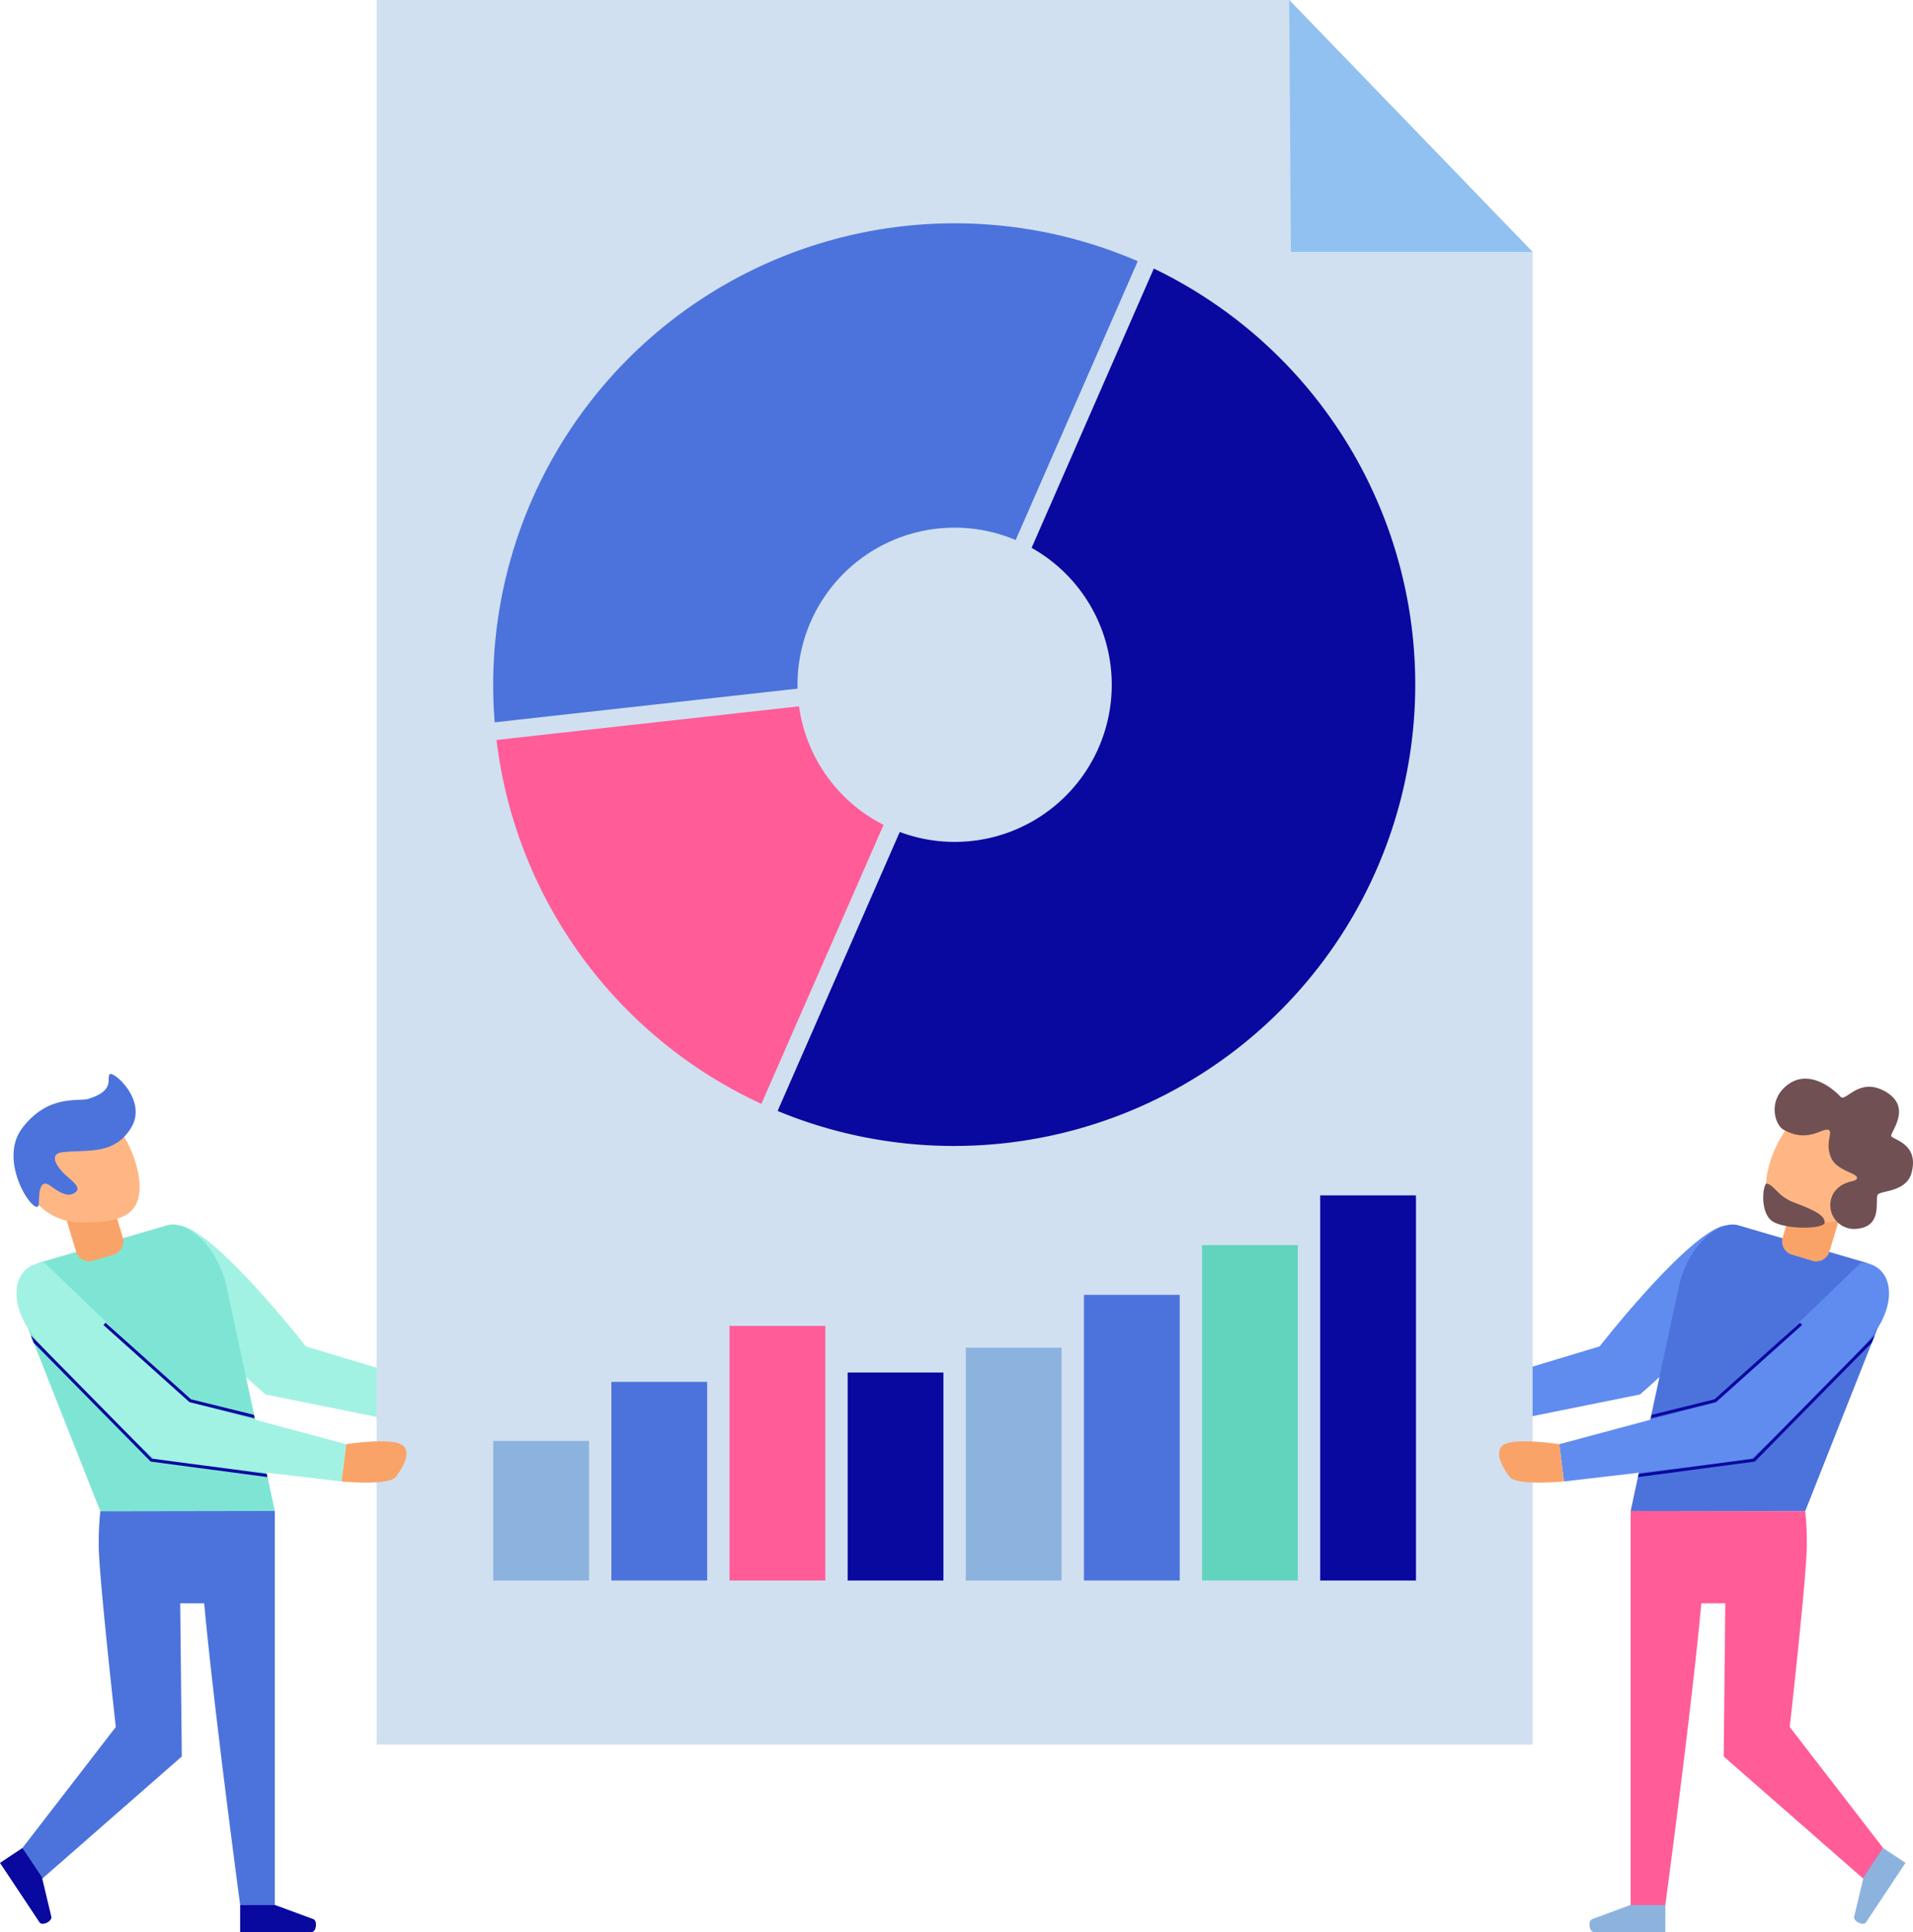 <svg xmlns="http://www.w3.org/2000/svg" xmlns:xlink="http://www.w3.org/1999/xlink" width="174.92" height="176.607" viewBox="0 0 174.92 176.607">
  <defs>
    <clipPath id="clip-path">
      <rect id="Rectángulo_4490" data-name="Rectángulo 4490" width="174.92" height="176.607" fill="none"/>
    </clipPath>
    <clipPath id="clip-path-2">
      <path id="Trazado_32437" data-name="Trazado 32437" d="M14.91,84.811,3.374,88.185A3.074,3.074,0,0,0,1.4,92.26l7.391,18.689,15.957-.026L19.924,88.785c-.342-1.614-2.816-4.039-4.554-4.039a1.6,1.6,0,0,0-.46.065" transform="translate(-1.184 -84.746)" fill="none"/>
    </clipPath>
    <clipPath id="clip-path-4">
      <path id="Trazado_32449" data-name="Trazado 32449" d="M117.711,88.785l-4.825,22.137,15.957.026,7.391-18.689a3.074,3.074,0,0,0-1.973-4.075l-11.536-3.375a1.6,1.6,0,0,0-.46-.065c-1.738,0-4.213,2.425-4.554,4.039" transform="translate(-112.886 -84.746)" fill="none"/>
    </clipPath>
  </defs>
  <g id="Grupo_958077" data-name="Grupo 958077" transform="translate(-2549.372 8083.156)">
    <g id="Grupo_17142" data-name="Grupo 17142" transform="translate(2549.372 -8083.156)">
      <g id="Grupo_17141" data-name="Grupo 17141" clip-path="url(#clip-path)">
        <path id="Trazado_32420" data-name="Trazado 32420" d="M125.649,84.977c-3.606,1.52-10.914,10.882-10.914,10.882l-16.462,4.966.425,3.406,19.727-3.974s7.8-6.669,8.8-10.075.518-6.088-1.574-5.205" transform="translate(31.53 27.21)" fill="#608cef"/>
        <path id="Trazado_32421" data-name="Trazado 32421" d="M13.416,84.977C17.021,86.5,24.33,95.86,24.33,95.86l16.462,4.966-.425,3.406-19.727-3.974s-7.8-6.669-8.8-10.075-.518-6.088,1.574-5.205" transform="translate(3.639 27.21)" fill="#a2f2e3"/>
        <path id="Trazado_32422" data-name="Trazado 32422" d="M131.77,159.473H26.074V0h83.444L131.77,23.024Z" transform="translate(8.366 0)" fill="#d0e0f0"/>
        <path id="Trazado_32423" data-name="Trazado 32423" d="M89.249,0,111.5,23.025H89.4Z" transform="translate(28.635)" fill="#91c1f1"/>
        <path id="Trazado_32424" data-name="Trazado 32424" d="M69.763,59.716a14.354,14.354,0,0,1-7.731-10.834L34.371,51.957a42.17,42.17,0,0,0,24.22,33.259Z" transform="translate(11.028 15.683)" fill="#ff5c98"/>
        <path id="Trazado_32425" data-name="Trazado 32425" d="M77.056,44.113A14.36,14.36,0,0,1,65,70.086l-11.169,25.5a42.184,42.184,0,0,0,34.4-77Z" transform="translate(17.272 5.963)" fill="#09089f"/>
        <path id="Trazado_32426" data-name="Trazado 32426" d="M61.975,57.992A14.36,14.36,0,0,1,81.916,44.409L93.081,18.92a42.2,42.2,0,0,0-58.8,42.152Z" transform="translate(10.953 4.954)" fill="#4c73dc"/>
        <rect id="Rectángulo_4482" data-name="Rectángulo 4482" width="8.758" height="12.758" transform="translate(45.1 131.712)" fill="#8cb3de"/>
        <rect id="Rectángulo_4483" data-name="Rectángulo 4483" width="8.758" height="18.156" transform="translate(55.903 126.313)" fill="#4c73dc"/>
        <rect id="Rectángulo_4484" data-name="Rectángulo 4484" width="8.758" height="23.271" transform="translate(66.705 121.199)" fill="#ff5c98"/>
        <rect id="Rectángulo_4485" data-name="Rectángulo 4485" width="8.758" height="19.01" transform="translate(77.507 125.46)" fill="#09089f"/>
        <rect id="Rectángulo_4486" data-name="Rectángulo 4486" width="8.758" height="21.281" transform="translate(88.309 123.188)" fill="#8cb3de"/>
        <rect id="Rectángulo_4487" data-name="Rectángulo 4487" width="8.758" height="26.113" transform="translate(99.111 118.357)" fill="#4c73dc"/>
        <rect id="Rectángulo_4488" data-name="Rectángulo 4488" width="8.758" height="30.658" transform="translate(109.912 113.812)" fill="#62d3bd"/>
        <rect id="Rectángulo_4489" data-name="Rectángulo 4489" width="8.758" height="35.203" transform="translate(120.714 109.267)" fill="#09089f"/>
        <path id="Trazado_32427" data-name="Trazado 32427" d="M8.792,110.951l15.957-.026L20.3,90.253c-.849-3.631-3.671-5.961-5.4-5.441L3.373,88.187A3.074,3.074,0,0,0,1.4,92.263Z" transform="translate(0.38 27.188)" fill="#7ee5d4"/>
        <path id="Trazado_32428" data-name="Trazado 32428" d="M6.962,88.644l2.009-.6a1.264,1.264,0,0,0,.748-1.615l-.746-2.478a1.262,1.262,0,0,0-1.514-.934l-2.012.606A1.264,1.264,0,0,0,4.7,85.232l.746,2.478a1.264,1.264,0,0,0,1.516.934" transform="translate(1.487 26.619)" fill="#f9a369"/>
        <path id="Trazado_32429" data-name="Trazado 32429" d="M12.282,83.954C12.3,86.929,9.888,87.2,6.91,87.215a5.388,5.388,0,0,1-.055-10.777c2.976-.016,5.411,4.54,5.427,7.516" transform="translate(0.48 24.524)" fill="#ffb685"/>
        <path id="Trazado_32430" data-name="Trazado 32430" d="M8.673,104.59l15.957-.026v36.075H21.47s-2.395-17.8-3.3-27.632H15.98l.145,14L3.272,138.256l-1.718-2.887,8.537-11.059s-1.61-14.3-1.564-16.764a28.093,28.093,0,0,1,.147-2.955" transform="translate(0.499 33.548)" fill="#4c73dc"/>
        <path id="Trazado_32431" data-name="Trazado 32431" d="M19.84,131.841H16.624v2.466h6.521c.432,0,.579-.966.2-1.174Z" transform="translate(5.334 42.3)" fill="#09089f"/>
        <path id="Trazado_32432" data-name="Trazado 32432" d="M3.833,130.563l-1.78-2.677L0,129.25l3.61,5.431c.238.359,1.125-.054,1.09-.483Z" transform="translate(0 41.031)" fill="#09089f"/>
        <path id="Trazado_32433" data-name="Trazado 32433" d="M3.707,87.393l13.253,12.734,14.331,3.844-.425,3.406-17.038-1.983S3.472,95.957,1.853,92.8c-1.545-3.014-.416-5.409,1.854-5.409" transform="translate(0.366 28.039)" fill="#a2f2e3"/>
        <path id="Trazado_32434" data-name="Trazado 32434" d="M24.071,100.008l-.425,3.406s4.326.408,4.944-.4c1.16-1.506,1.209-2.525.59-2.936-1.063-.707-5.109-.071-5.109-.071" transform="translate(7.587 32.002)" fill="#f9a369"/>
      </g>
    </g>
    <g id="Grupo_17144" data-name="Grupo 17144" transform="translate(2550.936 -7971.22)">
      <g id="Grupo_17143" data-name="Grupo 17143" clip-path="url(#clip-path-2)">
        <path id="Trazado_32435" data-name="Trazado 32435" d="M24.777,105.572,13.233,104.04,1.7,92.333l.2-.2,11.461,11.639,11.446,1.519Z" transform="translate(-1.017 -82.376)" fill="#09089f"/>
        <path id="Trazado_32436" data-name="Trazado 32436" d="M22.229,100.581l-7.2-1.783L7.161,91.748l.189-.211,7.815,7L22.3,100.3Z" transform="translate(0.734 -82.567)" fill="#09089f"/>
      </g>
    </g>
    <g id="Grupo_17146" data-name="Grupo 17146" transform="translate(2549.372 -8083.156)">
      <g id="Grupo_17145" data-name="Grupo 17145" clip-path="url(#clip-path)">
        <path id="Trazado_32438" data-name="Trazado 32438" d="M3.233,86.334c-.347,1.041-3.863-4.018-1.469-7.109s5.13-2.347,6.027-2.627c2.473-.773,1.623-1.854,1.932-2.24s3.557,2.424,1.931,4.945C10.11,81.7,7.946,81.234,5.473,81.465c-1.445.136-.54,1.469.387,2.241s1.158,1.158.695,1.467-1,.309-2.24-.618S3.31,86.1,3.233,86.334" transform="translate(0.3 23.845)" fill="#4c73dc"/>
        <path id="Trazado_32439" data-name="Trazado 32439" d="M128.843,110.951l-15.957-.026,4.445-20.671c.849-3.631,3.671-5.961,5.4-5.441l11.536,3.375a3.074,3.074,0,0,1,1.972,4.076Z" transform="translate(36.218 27.188)" fill="#4c73dc"/>
        <path id="Trazado_32440" data-name="Trazado 32440" d="M126.2,88.644l-2.01-.6a1.263,1.263,0,0,1-.748-1.615l.746-2.478a1.264,1.264,0,0,1,1.515-.934l2.01.606a1.263,1.263,0,0,1,.748,1.614l-.748,2.478a1.261,1.261,0,0,1-1.514.934" transform="translate(39.585 26.619)" fill="#f9a369"/>
        <path id="Trazado_32441" data-name="Trazado 32441" d="M122.249,83.954c-.016,2.976,2.395,3.245,5.372,3.261a5.388,5.388,0,0,0,.055-10.777c-2.976-.016-5.411,4.54-5.427,7.516" transform="translate(39.222 24.524)" fill="#ffb685"/>
        <path id="Trazado_32442" data-name="Trazado 32442" d="M128.843,104.59l-15.957-.026v36.075h3.162s2.395-17.8,3.3-27.632h2.191l-.144,14,12.852,11.251,1.72-2.887-8.537-11.059s1.61-14.3,1.563-16.764a27.791,27.791,0,0,0-.145-2.955" transform="translate(36.218 33.548)" fill="#ff5c98"/>
        <path id="Trazado_32443" data-name="Trazado 32443" d="M113.757,131.841h3.214v2.466h-6.52c-.432,0-.579-.966-.2-1.174Z" transform="translate(35.303 42.3)" fill="#8cb3de"/>
        <path id="Trazado_32444" data-name="Trazado 32444" d="M129.22,130.563l1.78-2.677,2.053,1.364-3.61,5.431c-.238.359-1.125-.054-1.09-.483Z" transform="translate(41.181 41.031)" fill="#8cb3de"/>
        <path id="Trazado_32445" data-name="Trazado 32445" d="M135.527,87.393l-13.253,12.734-14.331,3.844.425,3.406,17.038-1.983s10.357-9.437,11.976-12.593c1.545-3.014.416-5.409-1.854-5.409" transform="translate(34.633 28.039)" fill="#608cef"/>
        <path id="Trazado_32446" data-name="Trazado 32446" d="M109.28,100.008l.425,3.406s-4.326.408-4.944-.4c-1.16-1.506-1.209-2.525-.59-2.936,1.063-.707,5.109-.071,5.109-.071" transform="translate(33.296 32.002)" fill="#f9a369"/>
      </g>
    </g>
    <g id="Grupo_17148" data-name="Grupo 17148" transform="translate(2698.477 -7971.22)">
      <g id="Grupo_17147" data-name="Grupo 17147" clip-path="url(#clip-path-4)">
        <path id="Trazado_32447" data-name="Trazado 32447" d="M112.748,105.572l11.544-1.532,11.53-11.707-.2-.2-11.461,11.639-11.446,1.519Z" transform="translate(-112.942 -82.376)" fill="#09089f"/>
        <path id="Trazado_32448" data-name="Trazado 32448" d="M113.358,100.581l7.2-1.783,7.867-7.049-.189-.211-7.814,7L113.29,100.3Z" transform="translate(-112.756 -82.567)" fill="#09089f"/>
      </g>
    </g>
    <g id="Grupo_17150" data-name="Grupo 17150" transform="translate(2549.372 -8083.156)">
      <g id="Grupo_17149" data-name="Grupo 17149" clip-path="url(#clip-path)">
        <path id="Trazado_32450" data-name="Trazado 32450" d="M123.667,79.314c-.818-.452-1.507-2.78.464-4.171s4.173.52,4.751,1.158c.476.522,1.695-1.87,4.114-.464,2.492,1.449.407,3.709.522,4.056s2.573.668,1.854,3.36c-.464,1.74-2.724,1.623-3.071,1.972s.522,2.838-1.8,3.129a2.178,2.178,0,0,1-2.26-3.245c.884-1.3,2.144-.927,2.144-1.391s-1.854-.638-2.375-1.854c-.613-1.429.289-2.434-.291-2.551s-1.854,1.218-4.056,0" transform="translate(39.416 23.95)" fill="#705053"/>
        <path id="Trazado_32451" data-name="Trazado 32451" d="M122.415,81.91c-.394-.1-.753,2.838.637,3.536s4.623.609,4.63.015-.746-1.058-2.775-1.812c-1.515-.561-1.8-1.564-2.491-1.738" transform="translate(39.162 26.279)" fill="#705053"/>
      </g>
    </g>
  </g>
</svg>
